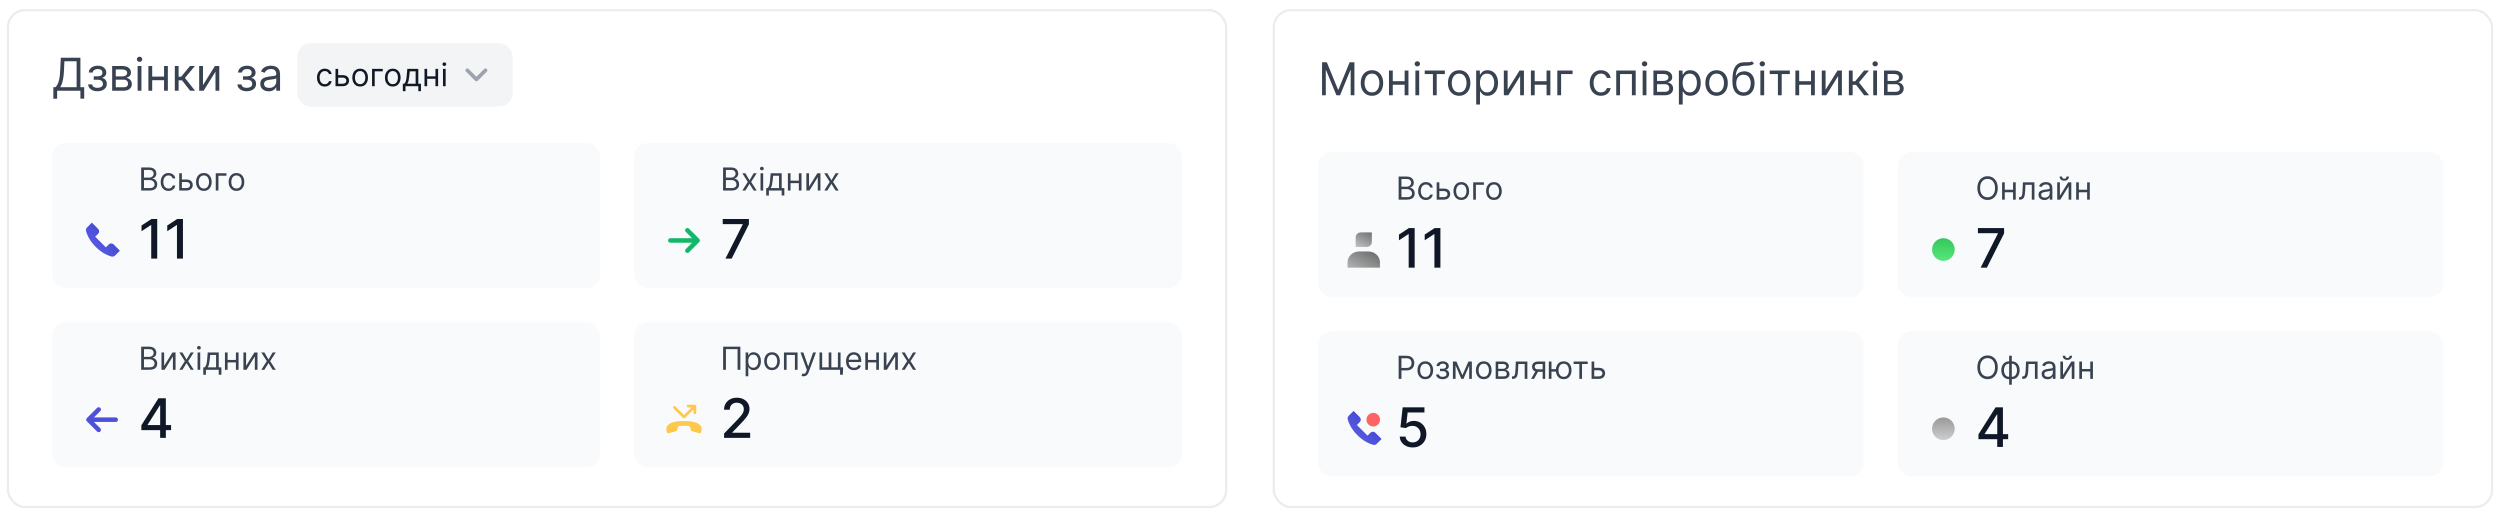 <svg width="1102" height="226" viewBox="0 0 1102 226" fill="none" xmlns="http://www.w3.org/2000/svg">
<g filter="url(#filter0_dd_48_5271)">
<rect x="3" y="2" width="538" height="220" rx="8" fill="white"/>
<rect x="3.5" y="2.5" width="537" height="219" rx="7.5" stroke="#EAECF0"/>
<path d="M23.511 41.523V36.438H24.449C24.771 36.144 25.074 35.73 25.358 35.195C25.647 34.655 25.891 33.935 26.09 33.035C26.293 32.131 26.428 30.983 26.494 29.591L26.807 23.454H35.443V36.438H37.119V41.494H35.443V38H25.188V41.523H23.511ZM26.551 36.438H33.767V25.017H28.398L28.171 29.591C28.114 30.651 28.014 31.613 27.872 32.474C27.73 33.331 27.548 34.091 27.325 34.754C27.103 35.412 26.845 35.974 26.551 36.438ZM38.872 35.216H40.662C40.7 35.708 40.922 36.082 41.329 36.338C41.741 36.594 42.276 36.722 42.934 36.722C43.607 36.722 44.182 36.584 44.66 36.31C45.138 36.03 45.377 35.581 45.377 34.96C45.377 34.596 45.288 34.278 45.108 34.008C44.928 33.734 44.674 33.521 44.348 33.369C44.021 33.218 43.635 33.142 43.19 33.142H41.315V31.636H43.19C43.858 31.636 44.35 31.485 44.667 31.182C44.989 30.879 45.15 30.5 45.15 30.046C45.15 29.558 44.977 29.167 44.632 28.874C44.286 28.575 43.796 28.426 43.162 28.426C42.522 28.426 41.99 28.57 41.564 28.859C41.137 29.143 40.913 29.51 40.889 29.96H39.127C39.146 29.373 39.326 28.855 39.667 28.405C40.008 27.95 40.472 27.595 41.059 27.34C41.646 27.079 42.319 26.949 43.076 26.949C43.843 26.949 44.509 27.084 45.072 27.354C45.64 27.619 46.078 27.981 46.386 28.44C46.699 28.895 46.855 29.411 46.855 29.989C46.855 30.604 46.682 31.101 46.336 31.48C45.991 31.859 45.557 32.129 45.037 32.29V32.403C45.449 32.432 45.806 32.564 46.109 32.801C46.417 33.033 46.656 33.339 46.826 33.717C46.997 34.091 47.082 34.506 47.082 34.96C47.082 35.623 46.904 36.201 46.549 36.693C46.194 37.181 45.707 37.56 45.086 37.83C44.466 38.095 43.758 38.227 42.963 38.227C42.191 38.227 41.5 38.102 40.889 37.851C40.278 37.595 39.793 37.242 39.433 36.793C39.078 36.338 38.891 35.812 38.872 35.216ZM49.436 38V27.091H53.897C55.071 27.091 56.004 27.356 56.695 27.886C57.386 28.417 57.732 29.117 57.732 29.989C57.732 30.651 57.535 31.165 57.142 31.53C56.749 31.89 56.245 32.133 55.63 32.261C56.032 32.318 56.423 32.46 56.801 32.688C57.185 32.915 57.502 33.227 57.753 33.625C58.004 34.018 58.13 34.501 58.13 35.074C58.13 35.633 57.988 36.132 57.703 36.572C57.419 37.013 57.012 37.361 56.482 37.617C55.952 37.872 55.317 38 54.578 38H49.436ZM51.027 36.466H54.578C55.156 36.466 55.608 36.329 55.935 36.054C56.262 35.779 56.425 35.405 56.425 34.932C56.425 34.368 56.262 33.926 55.935 33.604C55.608 33.277 55.156 33.114 54.578 33.114H51.027V36.466ZM51.027 31.665H53.897C54.346 31.665 54.732 31.603 55.054 31.48C55.376 31.352 55.623 31.172 55.793 30.94C55.968 30.704 56.056 30.424 56.056 30.102C56.056 29.643 55.864 29.283 55.48 29.023C55.097 28.758 54.569 28.625 53.897 28.625H51.027V31.665ZM60.667 38V27.091H62.343V38H60.667ZM61.519 25.273C61.193 25.273 60.911 25.162 60.674 24.939C60.442 24.716 60.326 24.449 60.326 24.136C60.326 23.824 60.442 23.556 60.674 23.334C60.911 23.111 61.193 23 61.519 23C61.846 23 62.125 23.111 62.357 23.334C62.594 23.556 62.712 23.824 62.712 24.136C62.712 24.449 62.594 24.716 62.357 24.939C62.125 25.162 61.846 25.273 61.519 25.273ZM72.714 31.778V33.341H66.691V31.778H72.714ZM67.089 27.091V38H65.413V27.091H67.089ZM73.993 27.091V38H72.316V27.091H73.993ZM77.054 38V27.091H78.73V31.835H79.838L83.758 27.091H85.917L81.514 32.347L85.974 38H83.815L80.235 33.398H78.73V38H77.054ZM89.472 35.528L94.728 27.091H96.659V38H94.983V29.562L89.756 38H87.796V27.091H89.472V35.528ZM104.673 35.216H106.462C106.5 35.708 106.723 36.082 107.13 36.338C107.542 36.594 108.077 36.722 108.735 36.722C109.407 36.722 109.983 36.584 110.461 36.31C110.939 36.03 111.178 35.581 111.178 34.96C111.178 34.596 111.088 34.278 110.908 34.008C110.728 33.734 110.475 33.521 110.148 33.369C109.822 33.218 109.436 33.142 108.991 33.142H107.116V31.636H108.991C109.658 31.636 110.151 31.485 110.468 31.182C110.79 30.879 110.951 30.5 110.951 30.046C110.951 29.558 110.778 29.167 110.433 28.874C110.087 28.575 109.597 28.426 108.962 28.426C108.323 28.426 107.79 28.57 107.364 28.859C106.938 29.143 106.713 29.51 106.69 29.96H104.928C104.947 29.373 105.127 28.855 105.468 28.405C105.809 27.95 106.273 27.595 106.86 27.34C107.447 27.079 108.12 26.949 108.877 26.949C109.644 26.949 110.309 27.084 110.873 27.354C111.441 27.619 111.879 27.981 112.187 28.44C112.499 28.895 112.656 29.411 112.656 29.989C112.656 30.604 112.483 31.101 112.137 31.48C111.791 31.859 111.358 32.129 110.837 32.29V32.403C111.249 32.432 111.607 32.564 111.91 32.801C112.218 33.033 112.457 33.339 112.627 33.717C112.798 34.091 112.883 34.506 112.883 34.96C112.883 35.623 112.705 36.201 112.35 36.693C111.995 37.181 111.507 37.56 110.887 37.83C110.267 38.095 109.559 38.227 108.763 38.227C107.992 38.227 107.3 38.102 106.69 37.851C106.079 37.595 105.594 37.242 105.234 36.793C104.879 36.338 104.692 35.812 104.673 35.216ZM118.447 38.256C117.756 38.256 117.129 38.126 116.565 37.865C116.002 37.6 115.554 37.219 115.223 36.722C114.892 36.22 114.726 35.614 114.726 34.903C114.726 34.278 114.849 33.772 115.095 33.383C115.341 32.99 115.67 32.683 116.082 32.46C116.494 32.238 116.949 32.072 117.446 31.963C117.948 31.849 118.452 31.759 118.959 31.693C119.622 31.608 120.159 31.544 120.571 31.501C120.988 31.454 121.291 31.376 121.48 31.267C121.674 31.158 121.771 30.969 121.771 30.699V30.642C121.771 29.941 121.58 29.397 121.196 29.009C120.817 28.62 120.242 28.426 119.47 28.426C118.67 28.426 118.043 28.601 117.588 28.952C117.134 29.302 116.814 29.676 116.629 30.074L115.038 29.506C115.322 28.843 115.701 28.327 116.175 27.957C116.653 27.583 117.174 27.323 117.737 27.176C118.305 27.025 118.864 26.949 119.413 26.949C119.764 26.949 120.166 26.991 120.621 27.077C121.08 27.157 121.523 27.325 121.949 27.581C122.38 27.837 122.737 28.223 123.021 28.739C123.305 29.255 123.447 29.946 123.447 30.812V38H121.771V36.523H121.686C121.572 36.76 121.383 37.013 121.118 37.283C120.853 37.553 120.5 37.782 120.06 37.972C119.619 38.161 119.082 38.256 118.447 38.256ZM118.703 36.75C119.366 36.75 119.925 36.62 120.379 36.359C120.839 36.099 121.184 35.763 121.416 35.351C121.653 34.939 121.771 34.506 121.771 34.051V32.517C121.7 32.602 121.544 32.68 121.303 32.751C121.066 32.818 120.791 32.877 120.479 32.929C120.171 32.976 119.87 33.019 119.577 33.057C119.288 33.09 119.054 33.118 118.874 33.142C118.438 33.199 118.031 33.291 117.652 33.419C117.278 33.542 116.975 33.729 116.743 33.98C116.516 34.226 116.402 34.562 116.402 34.989C116.402 35.571 116.617 36.011 117.048 36.31C117.484 36.603 118.036 36.75 118.703 36.75Z" fill="#384250"/>
<rect x="131" y="17" width="95" height="28" rx="6" fill="#F3F4F6"/>
<path d="M143.176 36.159C142.46 36.159 141.844 35.99 141.327 35.652C140.81 35.314 140.412 34.848 140.134 34.255C139.855 33.662 139.716 32.984 139.716 32.222C139.716 31.446 139.858 30.762 140.143 30.168C140.432 29.572 140.833 29.106 141.347 28.771C141.864 28.433 142.467 28.264 143.156 28.264C143.693 28.264 144.177 28.364 144.608 28.562C145.039 28.761 145.392 29.04 145.667 29.398C145.942 29.756 146.113 30.173 146.179 30.651H145.006C144.916 30.303 144.717 29.994 144.409 29.726C144.104 29.454 143.693 29.318 143.176 29.318C142.719 29.318 142.318 29.438 141.973 29.676C141.632 29.912 141.365 30.245 141.173 30.675C140.984 31.103 140.889 31.605 140.889 32.182C140.889 32.772 140.982 33.285 141.168 33.723C141.357 34.16 141.622 34.5 141.963 34.742C142.308 34.984 142.712 35.105 143.176 35.105C143.481 35.105 143.758 35.052 144.006 34.946C144.255 34.84 144.465 34.688 144.638 34.489C144.81 34.29 144.933 34.051 145.006 33.773H146.179C146.113 34.224 145.949 34.63 145.687 34.991C145.428 35.349 145.085 35.634 144.658 35.846C144.233 36.055 143.74 36.159 143.176 36.159ZM148.908 31.128H151.096C151.991 31.128 152.675 31.355 153.149 31.809C153.623 32.263 153.86 32.838 153.86 33.534C153.86 33.992 153.754 34.407 153.542 34.782C153.33 35.153 153.018 35.45 152.607 35.672C152.196 35.891 151.692 36 151.096 36H147.894V28.364H149.067V34.906H151.096C151.56 34.906 151.941 34.784 152.239 34.538C152.538 34.293 152.687 33.978 152.687 33.594C152.687 33.189 152.538 32.86 152.239 32.604C151.941 32.349 151.56 32.222 151.096 32.222H148.908V31.128ZM158.748 36.159C158.059 36.159 157.454 35.995 156.934 35.667C156.417 35.339 156.012 34.88 155.721 34.29C155.432 33.7 155.288 33.01 155.288 32.222C155.288 31.426 155.432 30.732 155.721 30.139C156.012 29.545 156.417 29.084 156.934 28.756C157.454 28.428 158.059 28.264 158.748 28.264C159.438 28.264 160.041 28.428 160.558 28.756C161.078 29.084 161.483 29.545 161.771 30.139C162.063 30.732 162.209 31.426 162.209 32.222C162.209 33.01 162.063 33.7 161.771 34.29C161.483 34.88 161.078 35.339 160.558 35.667C160.041 35.995 159.438 36.159 158.748 36.159ZM158.748 35.105C159.272 35.105 159.703 34.971 160.041 34.702C160.379 34.434 160.629 34.081 160.792 33.644C160.954 33.206 161.035 32.732 161.035 32.222C161.035 31.711 160.954 31.236 160.792 30.795C160.629 30.354 160.379 29.998 160.041 29.726C159.703 29.454 159.272 29.318 158.748 29.318C158.225 29.318 157.794 29.454 157.456 29.726C157.118 29.998 156.867 30.354 156.705 30.795C156.543 31.236 156.461 31.711 156.461 32.222C156.461 32.732 156.543 33.206 156.705 33.644C156.867 34.081 157.118 34.434 157.456 34.702C157.794 34.971 158.225 35.105 158.748 35.105ZM168.713 28.364V29.457H165.173V36H164V28.364H168.713ZM173.131 36.159C172.442 36.159 171.837 35.995 171.317 35.667C170.8 35.339 170.395 34.88 170.104 34.29C169.815 33.7 169.671 33.01 169.671 32.222C169.671 31.426 169.815 30.732 170.104 30.139C170.395 29.545 170.8 29.084 171.317 28.756C171.837 28.428 172.442 28.264 173.131 28.264C173.821 28.264 174.424 28.428 174.941 28.756C175.461 29.084 175.866 29.545 176.154 30.139C176.446 30.732 176.591 31.426 176.591 32.222C176.591 33.01 176.446 33.7 176.154 34.29C175.866 34.88 175.461 35.339 174.941 35.667C174.424 35.995 173.821 36.159 173.131 36.159ZM173.131 35.105C173.655 35.105 174.086 34.971 174.424 34.702C174.762 34.434 175.012 34.081 175.175 33.644C175.337 33.206 175.418 32.732 175.418 32.222C175.418 31.711 175.337 31.236 175.175 30.795C175.012 30.354 174.762 29.998 174.424 29.726C174.086 29.454 173.655 29.318 173.131 29.318C172.608 29.318 172.177 29.454 171.839 29.726C171.501 29.998 171.25 30.354 171.088 30.795C170.925 31.236 170.844 31.711 170.844 32.222C170.844 32.732 170.925 33.206 171.088 33.644C171.25 34.081 171.501 34.434 171.839 34.702C172.177 34.971 172.608 35.105 173.131 35.105ZM177.567 38.188V34.906H178.203C178.359 34.744 178.493 34.568 178.606 34.379C178.719 34.19 178.817 33.967 178.9 33.708C178.986 33.446 179.059 33.128 179.118 32.754C179.178 32.376 179.231 31.92 179.277 31.386L179.536 28.364H184.388V34.906H185.561V38.188H184.388V36H178.74V38.188H177.567ZM179.536 34.906H183.215V29.457H180.63L180.431 31.386C180.348 32.185 180.245 32.883 180.123 33.479C180 34.076 179.804 34.552 179.536 34.906ZM192.23 31.645V32.739H188.014V31.645H192.23ZM188.292 28.364V36H187.119V28.364H188.292ZM193.124 28.364V36H191.951V28.364H193.124ZM195.267 36V28.364H196.441V36H195.267ZM195.864 27.091C195.635 27.091 195.438 27.013 195.272 26.857C195.11 26.701 195.029 26.514 195.029 26.296C195.029 26.077 195.11 25.889 195.272 25.734C195.438 25.578 195.635 25.5 195.864 25.5C196.093 25.5 196.288 25.578 196.45 25.734C196.616 25.889 196.699 26.077 196.699 26.296C196.699 26.514 196.616 26.701 196.45 26.857C196.288 27.013 196.093 27.091 195.864 27.091Z" fill="#111927"/>
<path d="M206 29L210 33L214 29" stroke="#9DA4AE" stroke-width="1.667" stroke-linecap="round" stroke-linejoin="round"/>
<rect x="23" y="61" width="241.5" height="64" rx="6" fill="#F9FAFB"/>
<path d="M50.085 105.741C49.5 105.156 48.547 105.156 47.962 105.741L46.672 107.035L41.966 102.328L43.26 101.038C43.845 100.453 43.845 99.501 43.26 98.916L40.492 96.148L38.362 98.278C37.946 98.695 37.777 99.298 37.927 99.872C38.291 101.26 39.322 103.963 42.18 106.821C45.037 109.678 47.741 110.71 49.129 111.073C49.702 111.223 50.306 111.055 50.722 110.638L52.852 108.508L50.085 105.741Z" fill="url(#paint0_linear_48_5271)"/>
<path d="M62.233 82V71.818H65.793C66.502 71.818 67.087 71.941 67.548 72.186C68.008 72.428 68.351 72.754 68.577 73.165C68.802 73.573 68.915 74.026 68.915 74.523C68.915 74.96 68.837 75.322 68.681 75.606C68.529 75.892 68.326 76.117 68.075 76.283C67.826 76.448 67.556 76.571 67.264 76.651V76.75C67.576 76.77 67.889 76.879 68.204 77.078C68.519 77.277 68.782 77.562 68.994 77.933C69.206 78.305 69.312 78.758 69.312 79.296C69.312 79.806 69.197 80.265 68.965 80.673C68.733 81.08 68.366 81.403 67.866 81.642C67.365 81.881 66.714 82 65.912 82H62.233ZM63.466 80.906H65.912C66.717 80.906 67.289 80.751 67.627 80.439C67.969 80.124 68.139 79.743 68.139 79.296C68.139 78.951 68.051 78.633 67.876 78.341C67.7 78.046 67.45 77.811 67.125 77.635C66.8 77.456 66.416 77.367 65.972 77.367H63.466V80.906ZM63.466 76.293H65.753C66.124 76.293 66.459 76.22 66.757 76.074C67.059 75.928 67.297 75.722 67.473 75.457C67.652 75.192 67.742 74.881 67.742 74.523C67.742 74.075 67.586 73.696 67.274 73.384C66.963 73.069 66.469 72.912 65.793 72.912H63.466V76.293ZM74.282 82.159C73.566 82.159 72.949 81.99 72.432 81.652C71.915 81.314 71.517 80.848 71.239 80.255C70.961 79.662 70.821 78.984 70.821 78.222C70.821 77.446 70.964 76.762 71.249 76.168C71.537 75.572 71.938 75.106 72.452 74.771C72.969 74.433 73.572 74.264 74.262 74.264C74.799 74.264 75.283 74.364 75.713 74.562C76.144 74.761 76.497 75.04 76.772 75.398C77.047 75.756 77.218 76.173 77.284 76.651H76.111C76.022 76.303 75.823 75.994 75.515 75.726C75.21 75.454 74.799 75.318 74.282 75.318C73.824 75.318 73.423 75.438 73.079 75.676C72.737 75.912 72.47 76.245 72.278 76.675C72.089 77.103 71.995 77.605 71.995 78.182C71.995 78.772 72.088 79.285 72.273 79.723C72.462 80.16 72.727 80.5 73.069 80.742C73.413 80.984 73.818 81.105 74.282 81.105C74.587 81.105 74.863 81.052 75.112 80.946C75.36 80.84 75.571 80.688 75.743 80.489C75.916 80.29 76.038 80.051 76.111 79.773H77.284C77.218 80.224 77.054 80.629 76.792 80.991C76.534 81.349 76.191 81.634 75.763 81.846C75.339 82.055 74.845 82.159 74.282 82.159ZM80.014 77.128H82.201C83.096 77.128 83.781 77.355 84.255 77.809C84.729 78.263 84.966 78.838 84.966 79.534C84.966 79.992 84.859 80.407 84.647 80.782C84.435 81.153 84.124 81.45 83.713 81.672C83.302 81.891 82.798 82 82.201 82H79V74.364H80.173V80.906H82.201C82.665 80.906 83.046 80.784 83.345 80.538C83.643 80.293 83.792 79.978 83.792 79.594C83.792 79.189 83.643 78.86 83.345 78.604C83.046 78.349 82.665 78.222 82.201 78.222H80.014V77.128ZM89.854 82.159C89.165 82.159 88.56 81.995 88.039 81.667C87.522 81.339 87.118 80.88 86.826 80.29C86.538 79.7 86.394 79.01 86.394 78.222C86.394 77.426 86.538 76.732 86.826 76.138C87.118 75.545 87.522 75.085 88.039 74.756C88.56 74.428 89.165 74.264 89.854 74.264C90.543 74.264 91.147 74.428 91.663 74.756C92.184 75.085 92.588 75.545 92.877 76.138C93.168 76.732 93.314 77.426 93.314 78.222C93.314 79.01 93.168 79.7 92.877 80.29C92.588 80.88 92.184 81.339 91.663 81.667C91.147 81.995 90.543 82.159 89.854 82.159ZM89.854 81.105C90.377 81.105 90.808 80.971 91.147 80.702C91.485 80.434 91.735 80.081 91.897 79.644C92.06 79.206 92.141 78.732 92.141 78.222C92.141 77.711 92.06 77.236 91.897 76.795C91.735 76.354 91.485 75.998 91.147 75.726C90.808 75.454 90.377 75.318 89.854 75.318C89.33 75.318 88.899 75.454 88.561 75.726C88.223 75.998 87.973 76.354 87.811 76.795C87.648 77.236 87.567 77.711 87.567 78.222C87.567 78.732 87.648 79.206 87.811 79.644C87.973 80.081 88.223 80.434 88.561 80.702C88.899 80.971 89.33 81.105 89.854 81.105ZM99.818 74.364V75.457H96.278V82H95.105V74.364H99.818ZM104.237 82.159C103.547 82.159 102.942 81.995 102.422 81.667C101.905 81.339 101.501 80.88 101.209 80.29C100.921 79.7 100.776 79.01 100.776 78.222C100.776 77.426 100.921 76.732 101.209 76.138C101.501 75.545 101.905 75.085 102.422 74.756C102.942 74.428 103.547 74.264 104.237 74.264C104.926 74.264 105.529 74.428 106.046 74.756C106.567 75.085 106.971 75.545 107.259 76.138C107.551 76.732 107.697 77.426 107.697 78.222C107.697 79.01 107.551 79.7 107.259 80.29C106.971 80.88 106.567 81.339 106.046 81.667C105.529 81.995 104.926 82.159 104.237 82.159ZM104.237 81.105C104.76 81.105 105.191 80.971 105.529 80.702C105.867 80.434 106.118 80.081 106.28 79.644C106.442 79.206 106.524 78.732 106.524 78.222C106.524 77.711 106.442 77.236 106.28 76.795C106.118 76.354 105.867 75.998 105.529 75.726C105.191 75.454 104.76 75.318 104.237 75.318C103.713 75.318 103.282 75.454 102.944 75.726C102.606 75.998 102.356 76.354 102.193 76.795C102.031 77.236 101.95 77.711 101.95 78.222C101.95 78.732 102.031 79.206 102.193 79.644C102.356 80.081 102.606 80.434 102.944 80.702C103.282 80.971 103.713 81.105 104.237 81.105Z" fill="#384250"/>
<path d="M69.301 94.546V112H66.659V97.188H66.557L62.381 99.915V97.392L66.736 94.546H69.301ZM80.645 94.546V112H78.003V97.188H77.901L73.724 99.915V97.392L78.079 94.546H80.645Z" fill="#101828"/>
<rect x="279.5" y="61" width="241.5" height="64" rx="6" fill="#F9FAFB"/>
<path d="M295.5 104H307.5M307.5 104L303 99.5M307.5 104L303 108.5" stroke="#12B76A" stroke-width="2" stroke-linecap="round" stroke-linejoin="round"/>
<path d="M318.733 82V71.818H322.293C323.002 71.818 323.587 71.941 324.048 72.186C324.508 72.428 324.851 72.754 325.077 73.165C325.302 73.573 325.415 74.026 325.415 74.523C325.415 74.96 325.337 75.322 325.181 75.606C325.029 75.892 324.826 76.117 324.575 76.283C324.326 76.448 324.056 76.571 323.764 76.651V76.75C324.076 76.77 324.389 76.879 324.704 77.078C325.019 77.277 325.282 77.562 325.494 77.933C325.706 78.305 325.812 78.758 325.812 79.296C325.812 79.806 325.696 80.265 325.464 80.673C325.232 81.08 324.866 81.403 324.366 81.642C323.865 81.881 323.214 82 322.412 82H318.733ZM319.966 80.906H322.412C323.217 80.906 323.789 80.751 324.127 80.439C324.469 80.124 324.639 79.743 324.639 79.296C324.639 78.951 324.551 78.633 324.376 78.341C324.2 78.046 323.95 77.811 323.625 77.635C323.3 77.456 322.916 77.367 322.472 77.367H319.966V80.906ZM319.966 76.293H322.253C322.624 76.293 322.959 76.22 323.257 76.074C323.559 75.928 323.797 75.722 323.973 75.457C324.152 75.192 324.241 74.881 324.241 74.523C324.241 74.075 324.086 73.696 323.774 73.384C323.463 73.069 322.969 72.912 322.293 72.912H319.966V76.293ZM328.554 74.364L330.384 77.486L332.213 74.364H333.566L331.1 78.182L333.566 82H332.213L330.384 79.037L328.554 82H327.202L329.628 78.182L327.202 74.364H328.554ZM335.24 82V74.364H336.413V82H335.24ZM335.836 73.091C335.608 73.091 335.411 73.013 335.245 72.857C335.082 72.701 335.001 72.514 335.001 72.296C335.001 72.077 335.082 71.889 335.245 71.734C335.411 71.578 335.608 71.5 335.836 71.5C336.065 71.5 336.261 71.578 336.423 71.734C336.589 71.889 336.672 72.077 336.672 72.296C336.672 72.514 336.589 72.701 336.423 72.857C336.261 73.013 336.065 73.091 335.836 73.091ZM337.747 84.188V80.906H338.383C338.539 80.744 338.673 80.568 338.786 80.379C338.899 80.19 338.996 79.967 339.079 79.708C339.165 79.446 339.238 79.128 339.298 78.754C339.358 78.376 339.411 77.92 339.457 77.386L339.716 74.364H344.568V80.906H345.741V84.188H344.568V82H338.92V84.188H337.747ZM339.716 80.906H343.395V75.457H340.809L340.61 77.386C340.528 78.185 340.425 78.883 340.302 79.479C340.18 80.076 339.984 80.552 339.716 80.906ZM352.409 77.645V78.739H348.193V77.645H352.409ZM348.472 74.364V82H347.298V74.364H348.472ZM353.304 74.364V82H352.131V74.364H353.304ZM356.62 80.27L360.299 74.364H361.651V82H360.478V76.094L356.819 82H355.447V74.364H356.62V80.27ZM364.675 74.364L366.505 77.486L368.335 74.364H369.687L367.221 78.182L369.687 82H368.335L366.505 79.037L364.675 82H363.323L365.749 78.182L363.323 74.364H364.675Z" fill="#384250"/>
<path d="M319.767 112L327.386 96.932V96.804H318.574V94.546H330.114V96.881L322.52 112H319.767Z" fill="#101828"/>
<rect x="23" y="140" width="241.5" height="64" rx="6" fill="#F9FAFB"/>
<path d="M51 183H39M39 183L43.5 178.5M39 183L43.5 187.5" stroke="#4D50D9" stroke-width="2" stroke-linecap="round" stroke-linejoin="round"/>
<path d="M62.233 161V150.818H65.793C66.502 150.818 67.087 150.941 67.548 151.186C68.008 151.428 68.351 151.754 68.577 152.165C68.802 152.573 68.915 153.026 68.915 153.523C68.915 153.96 68.837 154.321 68.681 154.607C68.529 154.892 68.326 155.117 68.075 155.283C67.826 155.448 67.556 155.571 67.264 155.651V155.75C67.576 155.77 67.889 155.879 68.204 156.078C68.519 156.277 68.782 156.562 68.994 156.933C69.206 157.304 69.312 157.759 69.312 158.295C69.312 158.806 69.197 159.265 68.965 159.673C68.733 160.08 68.366 160.403 67.866 160.642C67.365 160.881 66.714 161 65.912 161H62.233ZM63.466 159.906H65.912C66.717 159.906 67.289 159.75 67.627 159.439C67.969 159.124 68.139 158.743 68.139 158.295C68.139 157.951 68.051 157.633 67.876 157.341C67.7 157.046 67.45 156.811 67.125 156.635C66.8 156.456 66.416 156.366 65.972 156.366H63.466V159.906ZM63.466 155.293H65.753C66.124 155.293 66.459 155.22 66.757 155.074C67.059 154.928 67.297 154.723 67.473 154.457C67.652 154.192 67.742 153.881 67.742 153.523C67.742 153.075 67.586 152.696 67.274 152.384C66.963 152.069 66.469 151.912 65.793 151.912H63.466V155.293ZM72.353 159.27L76.032 153.364H77.384V161H76.211V155.094L72.552 161H71.179V153.364H72.353V159.27ZM80.408 153.364L82.237 156.486L84.067 153.364H85.419L82.953 157.182L85.419 161H84.067L82.237 158.037L80.408 161H79.056L81.482 157.182L79.056 153.364H80.408ZM87.093 161V153.364H88.267V161H87.093ZM87.69 152.091C87.461 152.091 87.264 152.013 87.098 151.857C86.936 151.701 86.855 151.514 86.855 151.295C86.855 151.077 86.936 150.889 87.098 150.734C87.264 150.578 87.461 150.5 87.69 150.5C87.919 150.5 88.114 150.578 88.277 150.734C88.442 150.889 88.525 151.077 88.525 151.295C88.525 151.514 88.442 151.701 88.277 151.857C88.114 152.013 87.919 152.091 87.69 152.091ZM89.6 163.188V159.906H90.237C90.392 159.744 90.527 159.568 90.639 159.379C90.752 159.19 90.85 158.967 90.933 158.708C91.019 158.446 91.092 158.128 91.151 157.754C91.211 157.376 91.264 156.92 91.311 156.386L91.569 153.364H96.421V159.906H97.595V163.188H96.421V161H90.774V163.188H89.6ZM91.569 159.906H95.248V154.457H92.663L92.464 156.386C92.381 157.185 92.278 157.883 92.156 158.479C92.033 159.076 91.838 159.552 91.569 159.906ZM104.263 156.645V157.739H100.047V156.645H104.263ZM100.325 153.364V161H99.152V153.364H100.325ZM105.158 153.364V161H103.984V153.364H105.158ZM108.474 159.27L112.153 153.364H113.505V161H112.332V155.094L108.673 161H107.3V153.364H108.474V159.27ZM116.529 153.364L118.358 156.486L120.188 153.364H121.54L119.074 157.182L121.54 161H120.188L118.358 158.037L116.529 161H115.177L117.603 157.182L115.177 153.364H116.529Z" fill="#384250"/>
<path d="M62.312 187.591V185.46L69.855 173.545H71.534V176.682H70.469L65.074 185.222V185.358H75.412V187.591H62.312ZM70.588 191V186.943L70.605 185.972V173.545H73.102V191H70.588Z" fill="#101828"/>
<rect x="279.5" y="140" width="241.5" height="64" rx="6" fill="#F9FAFB"/>
<path d="M306.288 176.395C306.266 176.395 306.244 176.397 306.221 176.401H303.33C303.251 176.4 303.172 176.414 303.098 176.444C303.024 176.474 302.957 176.518 302.901 176.573C302.844 176.629 302.799 176.696 302.768 176.769C302.738 176.842 302.722 176.921 302.722 177.001C302.722 177.08 302.738 177.159 302.768 177.232C302.799 177.306 302.844 177.372 302.901 177.428C302.957 177.484 303.024 177.528 303.098 177.557C303.172 177.587 303.251 177.602 303.33 177.601H304.852L301.5 180.952L297.724 177.176C297.669 177.119 297.603 177.073 297.529 177.041C297.456 177.01 297.377 176.993 297.297 176.992C297.218 176.991 297.138 177.006 297.065 177.036C296.991 177.067 296.923 177.111 296.867 177.168C296.811 177.224 296.766 177.291 296.736 177.365C296.706 177.439 296.69 177.518 296.691 177.598C296.692 177.678 296.709 177.757 296.741 177.83C296.772 177.903 296.818 177.97 296.876 178.025L301.076 182.225C301.188 182.337 301.341 182.401 301.5 182.401C301.659 182.401 301.812 182.337 301.924 182.225L305.7 178.449V179.97C305.699 180.05 305.714 180.129 305.743 180.202C305.773 180.276 305.817 180.343 305.873 180.4C305.928 180.457 305.995 180.502 306.068 180.532C306.142 180.563 306.22 180.579 306.3 180.579C306.379 180.579 306.458 180.563 306.532 180.532C306.605 180.502 306.671 180.457 306.727 180.4C306.783 180.343 306.827 180.276 306.857 180.202C306.886 180.129 306.901 180.05 306.9 179.97V177.077C306.912 176.99 306.905 176.902 306.879 176.819C306.854 176.736 306.81 176.659 306.752 176.594C306.694 176.529 306.622 176.478 306.542 176.443C306.462 176.409 306.375 176.392 306.288 176.395V176.395ZM301.501 183.601C294.74 183.601 293.7 185.594 293.7 187.392C293.7 187.968 293.85 188.367 294.009 188.63C294.174 188.9 294.49 189.029 294.794 188.949C295.556 188.75 297.198 188.32 297.96 188.122C298.21 188.056 298.401 187.861 298.465 187.611L298.786 186.342C298.858 186.058 299.093 185.849 299.384 185.813C299.886 185.751 300.711 185.668 301.501 185.668C302.291 185.668 303.115 185.751 303.618 185.813C303.908 185.849 304.143 186.058 304.215 186.342L304.536 187.611C304.6 187.862 304.794 188.057 305.044 188.122L308.203 188.948C308.509 189.028 308.828 188.898 308.992 188.628C309.151 188.366 309.3 187.966 309.3 187.392C309.3 185.594 308.262 183.601 301.501 183.601Z" fill="#FEC84B"/>
<path d="M326.349 150.818V161H325.116V151.912H319.986V161H318.753V150.818H326.349ZM328.677 163.864V153.364H329.811V154.577H329.95C330.036 154.444 330.156 154.275 330.308 154.07C330.464 153.861 330.686 153.675 330.974 153.513C331.266 153.347 331.66 153.264 332.157 153.264C332.8 153.264 333.367 153.425 333.858 153.746C334.348 154.068 334.731 154.524 335.006 155.114C335.281 155.704 335.419 156.4 335.419 157.202C335.419 158.01 335.281 158.711 335.006 159.305C334.731 159.895 334.35 160.352 333.863 160.677C333.376 160.998 332.814 161.159 332.177 161.159C331.687 161.159 331.294 161.078 330.999 160.915C330.704 160.75 330.477 160.562 330.318 160.354C330.159 160.142 330.036 159.966 329.95 159.827H329.851V163.864H328.677ZM329.831 157.182C329.831 157.759 329.915 158.267 330.084 158.708C330.253 159.146 330.5 159.489 330.825 159.737C331.15 159.982 331.548 160.105 332.018 160.105C332.509 160.105 332.918 159.976 333.246 159.717C333.578 159.455 333.826 159.104 333.992 158.663C334.161 158.219 334.246 157.725 334.246 157.182C334.246 156.645 334.163 156.161 333.997 155.73C333.835 155.296 333.588 154.953 333.256 154.701C332.928 154.446 332.515 154.318 332.018 154.318C331.541 154.318 331.14 154.439 330.815 154.681C330.49 154.92 330.245 155.254 330.079 155.685C329.914 156.113 329.831 156.612 329.831 157.182ZM340.311 161.159C339.622 161.159 339.017 160.995 338.496 160.667C337.979 160.339 337.575 159.88 337.283 159.29C336.995 158.7 336.851 158.01 336.851 157.222C336.851 156.426 336.995 155.732 337.283 155.138C337.575 154.545 337.979 154.085 338.496 153.756C339.017 153.428 339.622 153.264 340.311 153.264C341 153.264 341.604 153.428 342.121 153.756C342.641 154.085 343.045 154.545 343.334 155.138C343.625 155.732 343.771 156.426 343.771 157.222C343.771 158.01 343.625 158.7 343.334 159.29C343.045 159.88 342.641 160.339 342.121 160.667C341.604 160.995 341 161.159 340.311 161.159ZM340.311 160.105C340.835 160.105 341.265 159.971 341.604 159.702C341.942 159.434 342.192 159.081 342.354 158.643C342.517 158.206 342.598 157.732 342.598 157.222C342.598 156.711 342.517 156.236 342.354 155.795C342.192 155.354 341.942 154.998 341.604 154.726C341.265 154.454 340.835 154.318 340.311 154.318C339.787 154.318 339.356 154.454 339.018 154.726C338.68 154.998 338.43 155.354 338.268 155.795C338.105 156.236 338.024 156.711 338.024 157.222C338.024 157.732 338.105 158.206 338.268 158.643C338.43 159.081 338.68 159.434 339.018 159.702C339.356 159.971 339.787 160.105 340.311 160.105ZM345.562 161V153.364H351.568V161H350.395V154.457H346.735V161H345.562ZM354.193 163.864C353.994 163.864 353.817 163.847 353.661 163.814C353.505 163.784 353.397 163.754 353.338 163.724L353.636 162.69C353.921 162.763 354.173 162.79 354.392 162.77C354.61 162.75 354.804 162.652 354.973 162.477C355.146 162.304 355.303 162.024 355.446 161.636L355.664 161.04L352.841 153.364H354.113L356.221 159.449H356.301L358.409 153.364H359.681L356.44 162.114C356.294 162.508 356.114 162.835 355.898 163.093C355.683 163.355 355.432 163.549 355.147 163.675C354.866 163.801 354.547 163.864 354.193 163.864ZM371.651 159.906L371.511 163.188H370.298V161H369.304V159.906H371.651ZM361.23 153.364H362.403V159.906H365.287V153.364H366.46V159.906H369.344V153.364H370.517V161H361.23V153.364ZM376.477 161.159C375.741 161.159 375.106 160.997 374.573 160.672C374.042 160.344 373.633 159.886 373.345 159.3C373.06 158.71 372.917 158.024 372.917 157.241C372.917 156.459 373.06 155.77 373.345 155.173C373.633 154.573 374.034 154.106 374.548 153.771C375.065 153.433 375.668 153.264 376.357 153.264C376.755 153.264 377.148 153.33 377.536 153.463C377.923 153.596 378.276 153.811 378.595 154.109C378.913 154.404 379.166 154.795 379.355 155.283C379.544 155.77 379.639 156.37 379.639 157.082V157.58H373.752V156.565H378.445C378.445 156.134 378.359 155.75 378.187 155.412C378.018 155.074 377.776 154.807 377.461 154.612C377.15 154.416 376.782 154.318 376.357 154.318C375.89 154.318 375.486 154.434 375.144 154.666C374.806 154.895 374.546 155.193 374.364 155.561C374.182 155.929 374.09 156.323 374.09 156.744V157.42C374.09 157.997 374.19 158.486 374.389 158.887C374.591 159.285 374.871 159.588 375.229 159.797C375.587 160.002 376.003 160.105 376.477 160.105C376.785 160.105 377.063 160.062 377.312 159.976C377.564 159.886 377.781 159.754 377.963 159.578C378.146 159.399 378.286 159.177 378.386 158.912L379.519 159.23C379.4 159.615 379.2 159.953 378.918 160.244C378.636 160.533 378.288 160.758 377.874 160.92C377.459 161.08 376.994 161.159 376.477 161.159ZM386.534 156.645V157.739H382.318V156.645H386.534ZM382.597 153.364V161H381.423V153.364H382.597ZM387.429 153.364V161H386.256V153.364H387.429ZM390.745 159.27L394.424 153.364H395.776V161H394.603V155.094L390.944 161H389.572V153.364H390.745V159.27ZM398.8 153.364L400.63 156.486L402.46 153.364H403.812L401.346 157.182L403.812 161H402.46L400.63 158.037L398.8 161H397.448L399.874 157.182L397.448 153.364H398.8Z" fill="#384250"/>
<path d="M319.179 191V189.091L325.085 182.972C325.716 182.307 326.236 181.724 326.645 181.224C327.06 180.719 327.369 180.239 327.574 179.784C327.778 179.33 327.881 178.847 327.881 178.335C327.881 177.756 327.744 177.256 327.472 176.835C327.199 176.409 326.827 176.082 326.355 175.855C325.884 175.622 325.352 175.506 324.761 175.506C324.136 175.506 323.591 175.634 323.125 175.889C322.659 176.145 322.301 176.506 322.051 176.972C321.801 177.437 321.676 177.983 321.676 178.608H319.162C319.162 177.545 319.406 176.616 319.895 175.821C320.384 175.026 321.054 174.409 321.906 173.972C322.759 173.528 323.727 173.307 324.812 173.307C325.909 173.307 326.875 173.526 327.71 173.963C328.551 174.395 329.207 174.986 329.679 175.736C330.151 176.48 330.386 177.321 330.386 178.259C330.386 178.906 330.264 179.54 330.02 180.159C329.781 180.778 329.364 181.469 328.767 182.23C328.17 182.986 327.341 183.903 326.278 184.983L322.81 188.614V188.741H330.668V191H319.179Z" fill="#101828"/>
</g>
<g filter="url(#filter1_dd_48_5271)">
<rect x="561" y="2" width="538" height="220" rx="8" fill="white"/>
<rect x="561.5" y="2.5" width="537" height="219" rx="7.5" stroke="#EAECF0"/>
<path d="M582.761 25.454H584.864L589.807 37.528H589.977L594.92 25.454H597.023V40H595.375V28.949H595.233L590.688 40H589.097L584.551 28.949H584.409V40H582.761V25.454ZM604.759 40.227C603.774 40.227 602.91 39.993 602.167 39.524C601.428 39.055 600.85 38.4 600.434 37.557C600.022 36.714 599.816 35.729 599.816 34.602C599.816 33.466 600.022 32.474 600.434 31.626C600.85 30.779 601.428 30.121 602.167 29.652C602.91 29.183 603.774 28.949 604.759 28.949C605.744 28.949 606.605 29.183 607.344 29.652C608.087 30.121 608.665 30.779 609.077 31.626C609.494 32.474 609.702 33.466 609.702 34.602C609.702 35.729 609.494 36.714 609.077 37.557C608.665 38.4 608.087 39.055 607.344 39.524C606.605 39.993 605.744 40.227 604.759 40.227ZM604.759 38.722C605.507 38.722 606.123 38.53 606.605 38.146C607.088 37.763 607.446 37.258 607.678 36.633C607.91 36.008 608.026 35.331 608.026 34.602C608.026 33.873 607.91 33.194 607.678 32.564C607.446 31.934 607.088 31.425 606.605 31.037C606.123 30.649 605.507 30.454 604.759 30.454C604.011 30.454 603.395 30.649 602.912 31.037C602.429 31.425 602.072 31.934 601.84 32.564C601.608 33.194 601.492 33.873 601.492 34.602C601.492 35.331 601.608 36.008 601.84 36.633C602.072 37.258 602.429 37.763 602.912 38.146C603.395 38.53 604.011 38.722 604.759 38.722ZM619.562 33.778V35.341H613.539V33.778H619.562ZM613.937 29.091V40H612.261V29.091H613.937ZM620.84 29.091V40H619.164V29.091H620.84ZM623.901 40V29.091H625.577V40H623.901ZM624.754 27.273C624.427 27.273 624.145 27.162 623.908 26.939C623.676 26.716 623.56 26.449 623.56 26.136C623.56 25.824 623.676 25.556 623.908 25.334C624.145 25.111 624.427 25 624.754 25C625.08 25 625.36 25.111 625.592 25.334C625.828 25.556 625.947 25.824 625.947 26.136C625.947 26.449 625.828 26.716 625.592 26.939C625.36 27.162 625.08 27.273 624.754 27.273ZM628.022 30.653V29.091H636.886V30.653H633.306V40H631.63V30.653H628.022ZM643.196 40.227C642.212 40.227 641.347 39.993 640.604 39.524C639.865 39.055 639.288 38.4 638.871 37.557C638.459 36.714 638.253 35.729 638.253 34.602C638.253 33.466 638.459 32.474 638.871 31.626C639.288 30.779 639.865 30.121 640.604 29.652C641.347 29.183 642.212 28.949 643.196 28.949C644.181 28.949 645.043 29.183 645.782 29.652C646.525 30.121 647.103 30.779 647.515 31.626C647.931 32.474 648.14 33.466 648.14 34.602C648.14 35.729 647.931 36.714 647.515 37.557C647.103 38.4 646.525 39.055 645.782 39.524C645.043 39.993 644.181 40.227 643.196 40.227ZM643.196 38.722C643.944 38.722 644.56 38.53 645.043 38.146C645.526 37.763 645.883 37.258 646.115 36.633C646.347 36.008 646.463 35.331 646.463 34.602C646.463 33.873 646.347 33.194 646.115 32.564C645.883 31.934 645.526 31.425 645.043 31.037C644.56 30.649 643.944 30.454 643.196 30.454C642.448 30.454 641.833 30.649 641.35 31.037C640.867 31.425 640.509 31.934 640.277 32.564C640.045 33.194 639.929 33.873 639.929 34.602C639.929 35.331 640.045 36.008 640.277 36.633C640.509 37.258 640.867 37.763 641.35 38.146C641.833 38.53 642.448 38.722 643.196 38.722ZM650.698 44.091V29.091H652.317V30.824H652.516C652.639 30.634 652.81 30.393 653.028 30.099C653.25 29.801 653.567 29.536 653.979 29.304C654.396 29.067 654.96 28.949 655.67 28.949C656.588 28.949 657.398 29.178 658.099 29.638C658.799 30.097 659.346 30.748 659.739 31.591C660.132 32.434 660.329 33.428 660.329 34.574C660.329 35.729 660.132 36.731 659.739 37.578C659.346 38.421 658.802 39.074 658.106 39.538C657.41 39.998 656.607 40.227 655.698 40.227C654.997 40.227 654.436 40.111 654.015 39.879C653.594 39.642 653.269 39.375 653.042 39.077C652.815 38.774 652.639 38.523 652.516 38.324H652.374V44.091H650.698ZM652.346 34.545C652.346 35.369 652.467 36.096 652.708 36.726C652.95 37.351 653.302 37.841 653.766 38.196C654.23 38.546 654.799 38.722 655.471 38.722C656.172 38.722 656.756 38.537 657.225 38.168C657.699 37.794 658.054 37.292 658.29 36.662C658.532 36.028 658.653 35.322 658.653 34.545C658.653 33.778 658.534 33.087 658.298 32.472C658.066 31.851 657.713 31.361 657.239 31.001C656.771 30.637 656.181 30.454 655.471 30.454C654.789 30.454 654.216 30.627 653.752 30.973C653.288 31.314 652.938 31.792 652.701 32.408C652.464 33.019 652.346 33.731 652.346 34.545ZM664.562 37.528L669.817 29.091H671.749V40H670.073V31.562L664.846 40H662.886V29.091H664.562V37.528ZM682.12 33.778V35.341H676.098V33.778H682.12ZM676.495 29.091V40H674.819V29.091H676.495ZM683.399 29.091V40H681.723V29.091H683.399ZM693.193 29.091V30.653H688.136V40H686.46V29.091H693.193ZM705.696 40.227C704.674 40.227 703.793 39.986 703.054 39.503C702.316 39.02 701.748 38.355 701.35 37.507C700.952 36.66 700.753 35.691 700.753 34.602C700.753 33.494 700.957 32.517 701.364 31.669C701.776 30.817 702.349 30.151 703.083 29.673C703.821 29.19 704.683 28.949 705.668 28.949C706.435 28.949 707.126 29.091 707.742 29.375C708.357 29.659 708.862 30.057 709.255 30.568C709.648 31.079 709.891 31.676 709.986 32.358H708.31C708.182 31.861 707.898 31.421 707.458 31.037C707.022 30.649 706.435 30.454 705.696 30.454C705.043 30.454 704.47 30.625 703.978 30.966C703.49 31.302 703.109 31.778 702.834 32.394C702.564 33.004 702.429 33.722 702.429 34.545C702.429 35.388 702.562 36.122 702.827 36.747C703.097 37.372 703.476 37.858 703.963 38.203C704.456 38.549 705.033 38.722 705.696 38.722C706.132 38.722 706.527 38.646 706.882 38.494C707.238 38.343 707.538 38.125 707.784 37.841C708.031 37.557 708.206 37.216 708.31 36.818H709.986C709.891 37.462 709.657 38.042 709.283 38.558C708.914 39.07 708.424 39.477 707.813 39.78C707.207 40.078 706.501 40.227 705.696 40.227ZM712.436 40V29.091H721.016V40H719.34V30.653H714.113V40H712.436ZM724.077 40V29.091H725.753V40H724.077ZM724.929 27.273C724.603 27.273 724.321 27.162 724.084 26.939C723.852 26.716 723.736 26.449 723.736 26.136C723.736 25.824 723.852 25.556 724.084 25.334C724.321 25.111 724.603 25 724.929 25C725.256 25 725.535 25.111 725.767 25.334C726.004 25.556 726.123 25.824 726.123 26.136C726.123 26.449 726.004 26.716 725.767 26.939C725.535 27.162 725.256 27.273 724.929 27.273ZM728.823 40V29.091H733.283C734.458 29.091 735.39 29.356 736.082 29.886C736.773 30.417 737.119 31.117 737.119 31.989C737.119 32.651 736.922 33.165 736.529 33.53C736.136 33.89 735.632 34.133 735.016 34.261C735.419 34.318 735.809 34.46 736.188 34.688C736.572 34.915 736.889 35.227 737.14 35.625C737.391 36.018 737.516 36.501 737.516 37.074C737.516 37.633 737.374 38.132 737.09 38.572C736.806 39.013 736.399 39.361 735.869 39.617C735.338 39.872 734.704 40 733.965 40H728.823ZM730.414 38.466H733.965C734.543 38.466 734.995 38.329 735.322 38.054C735.648 37.779 735.812 37.405 735.812 36.932C735.812 36.368 735.648 35.926 735.322 35.604C734.995 35.277 734.543 35.114 733.965 35.114H730.414V38.466ZM730.414 33.665H733.283C733.733 33.665 734.119 33.603 734.441 33.48C734.763 33.352 735.009 33.172 735.18 32.94C735.355 32.704 735.442 32.424 735.442 32.102C735.442 31.643 735.251 31.283 734.867 31.023C734.484 30.758 733.956 30.625 733.283 30.625H730.414V33.665ZM740.054 44.091V29.091H741.673V30.824H741.872C741.995 30.634 742.165 30.393 742.383 30.099C742.606 29.801 742.923 29.536 743.335 29.304C743.752 29.067 744.315 28.949 745.025 28.949C745.944 28.949 746.753 29.178 747.454 29.638C748.155 30.097 748.702 30.748 749.095 31.591C749.488 32.434 749.684 33.428 749.684 34.574C749.684 35.729 749.488 36.731 749.095 37.578C748.702 38.421 748.157 39.074 747.461 39.538C746.765 39.998 745.963 40.227 745.054 40.227C744.353 40.227 743.792 40.111 743.37 39.879C742.949 39.642 742.625 39.375 742.397 39.077C742.17 38.774 741.995 38.523 741.872 38.324H741.73V44.091H740.054ZM741.701 34.545C741.701 35.369 741.822 36.096 742.064 36.726C742.305 37.351 742.658 37.841 743.122 38.196C743.586 38.546 744.154 38.722 744.826 38.722C745.527 38.722 746.112 38.537 746.581 38.168C747.054 37.794 747.409 37.292 747.646 36.662C747.887 36.028 748.008 35.322 748.008 34.545C748.008 33.778 747.89 33.087 747.653 32.472C747.421 31.851 747.068 31.361 746.595 31.001C746.126 30.637 745.537 30.454 744.826 30.454C744.145 30.454 743.572 30.627 743.108 30.973C742.644 31.314 742.293 31.792 742.056 32.408C741.82 33.019 741.701 33.731 741.701 34.545ZM756.673 40.227C755.688 40.227 754.824 39.993 754.081 39.524C753.342 39.055 752.764 38.4 752.348 37.557C751.936 36.714 751.73 35.729 751.73 34.602C751.73 33.466 751.936 32.474 752.348 31.626C752.764 30.779 753.342 30.121 754.081 29.652C754.824 29.183 755.688 28.949 756.673 28.949C757.658 28.949 758.52 29.183 759.258 29.652C760.002 30.121 760.579 30.779 760.991 31.626C761.408 32.474 761.616 33.466 761.616 34.602C761.616 35.729 761.408 36.714 760.991 37.557C760.579 38.4 760.002 39.055 759.258 39.524C758.52 39.993 757.658 40.227 756.673 40.227ZM756.673 38.722C757.421 38.722 758.037 38.53 758.52 38.146C759.002 37.763 759.36 37.258 759.592 36.633C759.824 36.008 759.94 35.331 759.94 34.602C759.94 33.873 759.824 33.194 759.592 32.564C759.36 31.934 759.002 31.425 758.52 31.037C758.037 30.649 757.421 30.454 756.673 30.454C755.925 30.454 755.309 30.649 754.826 31.037C754.343 31.425 753.986 31.934 753.754 32.564C753.522 33.194 753.406 33.873 753.406 34.602C753.406 35.331 753.522 36.008 753.754 36.633C753.986 37.258 754.343 37.763 754.826 38.146C755.309 38.53 755.925 38.722 756.673 38.722ZM772.271 25L773.124 26.023C772.792 26.345 772.409 26.57 771.973 26.697C771.537 26.825 771.045 26.903 770.496 26.932C769.946 26.96 769.336 26.989 768.663 27.017C767.906 27.046 767.278 27.23 766.781 27.571C766.284 27.912 765.901 28.404 765.631 29.048C765.361 29.692 765.188 30.483 765.112 31.421H765.254C765.624 30.739 766.135 30.237 766.788 29.915C767.442 29.593 768.143 29.432 768.891 29.432C769.743 29.432 770.51 29.631 771.192 30.028C771.874 30.426 772.413 31.016 772.811 31.797C773.209 32.578 773.408 33.542 773.408 34.688C773.408 35.829 773.204 36.813 772.797 37.642C772.394 38.471 771.829 39.11 771.099 39.56C770.375 40.005 769.525 40.227 768.55 40.227C767.574 40.227 766.72 39.998 765.986 39.538C765.252 39.074 764.681 38.388 764.274 37.479C763.867 36.565 763.663 35.436 763.663 34.091V32.926C763.663 30.497 764.075 28.655 764.899 27.401C765.728 26.146 766.973 25.497 768.635 25.454C769.222 25.436 769.745 25.431 770.205 25.44C770.664 25.45 771.064 25.428 771.405 25.376C771.746 25.324 772.035 25.199 772.271 25ZM768.55 38.722C769.208 38.722 769.774 38.556 770.247 38.224C770.725 37.893 771.092 37.427 771.348 36.825C771.604 36.219 771.732 35.507 771.732 34.688C771.732 33.892 771.601 33.215 771.341 32.656C771.085 32.097 770.718 31.671 770.24 31.378C769.762 31.084 769.189 30.938 768.521 30.938C768.034 30.938 767.596 31.02 767.207 31.186C766.819 31.352 766.488 31.596 766.213 31.918C765.938 32.24 765.725 32.633 765.574 33.097C765.427 33.561 765.349 34.091 765.339 34.688C765.339 35.909 765.626 36.887 766.199 37.621C766.772 38.355 767.555 38.722 768.55 38.722ZM775.972 40V29.091H777.648V40H775.972ZM776.824 27.273C776.497 27.273 776.215 27.162 775.979 26.939C775.747 26.716 775.631 26.449 775.631 26.136C775.631 25.824 775.747 25.556 775.979 25.334C776.215 25.111 776.497 25 776.824 25C777.151 25 777.43 25.111 777.662 25.334C777.899 25.556 778.017 25.824 778.017 26.136C778.017 26.449 777.899 26.716 777.662 26.939C777.43 27.162 777.151 27.273 776.824 27.273ZM780.093 30.653V29.091H788.956V30.653H785.377V40H783.701V30.653H780.093ZM798.702 33.778V35.341H792.68V33.778H798.702ZM793.077 29.091V40H791.401V29.091H793.077ZM799.981 29.091V40H798.305V29.091H799.981ZM804.718 37.528L809.974 29.091H811.906V40H810.229V31.562L805.002 40H803.042V29.091H804.718V37.528ZM814.975 40V29.091H816.652V33.835H817.76L821.68 29.091H823.839L819.436 34.347L823.896 40H821.737L818.157 35.398H816.652V40H814.975ZM825.718 40V29.091H827.394V40H825.718ZM826.57 27.273C826.243 27.273 825.962 27.162 825.725 26.939C825.493 26.716 825.377 26.449 825.377 26.136C825.377 25.824 825.493 25.556 825.725 25.334C825.962 25.111 826.243 25 826.57 25C826.897 25 827.176 25.111 827.408 25.334C827.645 25.556 827.763 25.824 827.763 26.136C827.763 26.449 827.645 26.716 827.408 26.939C827.176 27.162 826.897 27.273 826.57 27.273ZM830.464 40V29.091H834.924C836.098 29.091 837.031 29.356 837.722 29.886C838.414 30.417 838.759 31.117 838.759 31.989C838.759 32.651 838.563 33.165 838.17 33.53C837.777 33.89 837.272 34.133 836.657 34.261C837.059 34.318 837.45 34.46 837.829 34.688C838.212 34.915 838.53 35.227 838.781 35.625C839.031 36.018 839.157 36.501 839.157 37.074C839.157 37.633 839.015 38.132 838.731 38.572C838.447 39.013 838.04 39.361 837.509 39.617C836.979 39.872 836.344 40 835.606 40H830.464ZM832.055 38.466H835.606C836.183 38.466 836.636 38.329 836.962 38.054C837.289 37.779 837.452 37.405 837.452 36.932C837.452 36.368 837.289 35.926 836.962 35.604C836.636 35.277 836.183 35.114 835.606 35.114H832.055V38.466ZM832.055 33.665H834.924C835.374 33.665 835.76 33.603 836.082 33.48C836.404 33.352 836.65 33.172 836.82 32.94C836.996 32.704 837.083 32.424 837.083 32.102C837.083 31.643 836.891 31.283 836.508 31.023C836.124 30.758 835.596 30.625 834.924 30.625H832.055V33.665Z" fill="#384250"/>
<rect x="581" y="65" width="240.5" height="64" rx="6" fill="#F9FAFB"/>
<path d="M597.572 102.571V106.856H602.333C603.648 106.856 604.714 105.897 604.714 104.713V100.428H599.952C598.638 100.428 597.572 101.387 597.572 102.571Z" fill="url(#paint1_linear_48_5271)"/>
<path d="M608.286 116V113.619C608.286 110.989 606.002 108.857 603.184 108.857H599.102C596.284 108.857 594 110.989 594 113.619V116H608.286Z" fill="url(#paint2_linear_48_5271)"/>
<path d="M616.519 86V75.818H620.078C620.788 75.818 621.373 75.941 621.833 76.186C622.294 76.428 622.637 76.754 622.862 77.165C623.088 77.573 623.2 78.026 623.2 78.523C623.2 78.96 623.123 79.322 622.967 79.606C622.814 79.892 622.612 80.117 622.36 80.283C622.112 80.448 621.842 80.571 621.55 80.651V80.75C621.861 80.77 622.175 80.879 622.489 81.078C622.804 81.277 623.068 81.562 623.28 81.933C623.492 82.305 623.598 82.758 623.598 83.296C623.598 83.806 623.482 84.265 623.25 84.673C623.018 85.08 622.652 85.403 622.151 85.642C621.651 85.881 621 86 620.198 86H616.519ZM617.752 84.906H620.198C621.003 84.906 621.575 84.751 621.913 84.439C622.254 84.124 622.425 83.743 622.425 83.296C622.425 82.951 622.337 82.633 622.161 82.341C621.986 82.046 621.735 81.811 621.411 81.635C621.086 81.456 620.701 81.367 620.257 81.367H617.752V84.906ZM617.752 80.293H620.038C620.41 80.293 620.744 80.22 621.043 80.074C621.344 79.928 621.583 79.722 621.759 79.457C621.938 79.192 622.027 78.881 622.027 78.523C622.027 78.075 621.871 77.696 621.56 77.384C621.248 77.069 620.754 76.912 620.078 76.912H617.752V80.293ZM628.567 86.159C627.851 86.159 627.235 85.99 626.718 85.652C626.201 85.314 625.803 84.848 625.525 84.255C625.246 83.662 625.107 82.984 625.107 82.222C625.107 81.446 625.25 80.762 625.535 80.168C625.823 79.572 626.224 79.106 626.738 78.771C627.255 78.433 627.858 78.264 628.547 78.264C629.084 78.264 629.568 78.364 629.999 78.562C630.43 78.761 630.783 79.04 631.058 79.398C631.333 79.756 631.504 80.173 631.57 80.651H630.397C630.307 80.303 630.108 79.994 629.8 79.726C629.495 79.454 629.084 79.318 628.567 79.318C628.11 79.318 627.709 79.438 627.364 79.676C627.023 79.912 626.756 80.245 626.564 80.675C626.375 81.103 626.28 81.605 626.28 82.182C626.28 82.772 626.373 83.285 626.559 83.723C626.748 84.16 627.013 84.5 627.354 84.742C627.699 84.984 628.103 85.105 628.567 85.105C628.872 85.105 629.149 85.052 629.398 84.946C629.646 84.84 629.857 84.688 630.029 84.489C630.201 84.29 630.324 84.051 630.397 83.773H631.57C631.504 84.224 631.34 84.629 631.078 84.991C630.819 85.349 630.476 85.634 630.049 85.846C629.625 86.055 629.131 86.159 628.567 86.159ZM634.299 81.128H636.487C637.382 81.128 638.066 81.355 638.54 81.809C639.014 82.263 639.251 82.838 639.251 83.534C639.251 83.992 639.145 84.407 638.933 84.782C638.721 85.153 638.409 85.45 637.998 85.672C637.587 85.891 637.084 86 636.487 86H633.285V78.364H634.459V84.906H636.487C636.951 84.906 637.332 84.784 637.63 84.538C637.929 84.293 638.078 83.978 638.078 83.594C638.078 83.189 637.929 82.86 637.63 82.604C637.332 82.349 636.951 82.222 636.487 82.222H634.299V81.128ZM644.14 86.159C643.45 86.159 642.845 85.995 642.325 85.667C641.808 85.339 641.403 84.88 641.112 84.29C640.823 83.7 640.679 83.01 640.679 82.222C640.679 81.426 640.823 80.732 641.112 80.138C641.403 79.545 641.808 79.085 642.325 78.756C642.845 78.428 643.45 78.264 644.14 78.264C644.829 78.264 645.432 78.428 645.949 78.756C646.47 79.085 646.874 79.545 647.162 80.138C647.454 80.732 647.6 81.426 647.6 82.222C647.6 83.01 647.454 83.7 647.162 84.29C646.874 84.88 646.47 85.339 645.949 85.667C645.432 85.995 644.829 86.159 644.14 86.159ZM644.14 85.105C644.663 85.105 645.094 84.971 645.432 84.702C645.77 84.434 646.02 84.081 646.183 83.644C646.345 83.206 646.426 82.732 646.426 82.222C646.426 81.711 646.345 81.236 646.183 80.795C646.02 80.354 645.77 79.998 645.432 79.726C645.094 79.454 644.663 79.318 644.14 79.318C643.616 79.318 643.185 79.454 642.847 79.726C642.509 79.998 642.259 80.354 642.096 80.795C641.934 81.236 641.853 81.711 641.853 82.222C641.853 82.732 641.934 83.206 642.096 83.644C642.259 84.081 642.509 84.434 642.847 84.702C643.185 84.971 643.616 85.105 644.14 85.105ZM654.104 78.364V79.457H650.564V86H649.391V78.364H654.104ZM658.522 86.159C657.833 86.159 657.228 85.995 656.708 85.667C656.191 85.339 655.786 84.88 655.495 84.29C655.206 83.7 655.062 83.01 655.062 82.222C655.062 81.426 655.206 80.732 655.495 80.138C655.786 79.545 656.191 79.085 656.708 78.756C657.228 78.428 657.833 78.264 658.522 78.264C659.212 78.264 659.815 78.428 660.332 78.756C660.852 79.085 661.257 79.545 661.545 80.138C661.837 80.732 661.983 81.426 661.983 82.222C661.983 83.01 661.837 83.7 661.545 84.29C661.257 84.88 660.852 85.339 660.332 85.667C659.815 85.995 659.212 86.159 658.522 86.159ZM658.522 85.105C659.046 85.105 659.477 84.971 659.815 84.702C660.153 84.434 660.403 84.081 660.566 83.644C660.728 83.206 660.809 82.732 660.809 82.222C660.809 81.711 660.728 81.236 660.566 80.795C660.403 80.354 660.153 79.998 659.815 79.726C659.477 79.454 659.046 79.318 658.522 79.318C657.999 79.318 657.568 79.454 657.23 79.726C656.892 79.998 656.641 80.354 656.479 80.795C656.317 81.236 656.235 81.711 656.235 82.222C656.235 82.732 656.317 83.206 656.479 83.644C656.641 84.081 656.892 84.434 657.23 84.702C657.568 84.971 657.999 85.105 658.522 85.105Z" fill="#384250"/>
<path d="M623.587 98.546V116H620.945V101.188H620.842L616.666 103.915V101.392L621.021 98.546H623.587ZM634.931 98.546V116H632.288V101.188H632.186L628.01 103.915V101.392L632.365 98.546H634.931Z" fill="#101828"/>
<rect x="836.5" y="65" width="240.5" height="64" rx="6" fill="#F9FAFB"/>
<circle cx="856.645" cy="108" r="5" fill="url(#paint3_linear_48_5271)"/>
<path d="M880.614 80.909C880.614 81.983 880.42 82.911 880.032 83.693C879.644 84.475 879.112 85.079 878.436 85.503C877.76 85.927 876.988 86.139 876.12 86.139C875.251 86.139 874.479 85.927 873.803 85.503C873.127 85.079 872.595 84.475 872.207 83.693C871.819 82.911 871.625 81.983 871.625 80.909C871.625 79.835 871.819 78.907 872.207 78.125C872.595 77.343 873.127 76.74 873.803 76.315C874.479 75.891 875.251 75.679 876.12 75.679C876.988 75.679 877.76 75.891 878.436 76.315C879.112 76.74 879.644 77.343 880.032 78.125C880.42 78.907 880.614 79.835 880.614 80.909ZM879.421 80.909C879.421 80.028 879.273 79.283 878.978 78.677C878.687 78.07 878.291 77.611 877.79 77.3C877.293 76.988 876.736 76.832 876.12 76.832C875.503 76.832 874.945 76.988 874.444 77.3C873.947 77.611 873.551 78.07 873.256 78.677C872.964 79.283 872.818 80.028 872.818 80.909C872.818 81.791 872.964 82.535 873.256 83.141C873.551 83.748 873.947 84.207 874.444 84.519C874.945 84.83 875.503 84.986 876.12 84.986C876.736 84.986 877.293 84.83 877.79 84.519C878.291 84.207 878.687 83.748 878.978 83.141C879.273 82.535 879.421 81.791 879.421 80.909ZM887.639 81.645V82.739H883.423V81.645H887.639ZM883.701 78.364V86H882.528V78.364H883.701ZM888.534 78.364V86H887.36V78.364H888.534ZM890 86V84.906H890.279C890.507 84.906 890.698 84.862 890.85 84.772C891.003 84.679 891.126 84.519 891.218 84.29C891.314 84.058 891.387 83.736 891.437 83.325C891.49 82.911 891.528 82.384 891.551 81.744L891.691 78.364H896.782V86H895.608V79.457H892.804L892.685 82.182C892.658 82.808 892.602 83.36 892.516 83.837C892.433 84.311 892.305 84.709 892.133 85.031C891.964 85.352 891.739 85.594 891.457 85.756C891.175 85.919 890.822 86 890.398 86H890ZM901.181 86.179C900.697 86.179 900.258 86.088 899.864 85.906C899.469 85.72 899.156 85.453 898.924 85.105C898.692 84.754 898.576 84.329 898.576 83.832C898.576 83.395 898.662 83.04 898.835 82.769C899.007 82.493 899.237 82.278 899.526 82.122C899.814 81.966 900.132 81.85 900.48 81.774C900.832 81.695 901.185 81.632 901.539 81.585C902.003 81.526 902.38 81.481 902.668 81.451C902.96 81.418 903.172 81.363 903.304 81.287C903.44 81.211 903.508 81.078 903.508 80.889V80.849C903.508 80.359 903.374 79.978 903.105 79.706C902.84 79.434 902.438 79.298 901.897 79.298C901.337 79.298 900.898 79.421 900.58 79.666C900.262 79.912 900.038 80.173 899.909 80.452L898.795 80.054C898.994 79.59 899.259 79.229 899.59 78.97C899.925 78.708 900.29 78.526 900.684 78.423C901.082 78.317 901.473 78.264 901.858 78.264C902.103 78.264 902.384 78.294 902.703 78.354C903.024 78.41 903.334 78.528 903.632 78.707C903.934 78.886 904.184 79.156 904.383 79.517C904.582 79.878 904.681 80.362 904.681 80.969V86H903.508V84.966H903.448C903.369 85.132 903.236 85.309 903.051 85.498C902.865 85.687 902.618 85.847 902.31 85.98C902.002 86.113 901.626 86.179 901.181 86.179ZM901.36 85.125C901.824 85.125 902.215 85.034 902.534 84.852C902.855 84.669 903.097 84.434 903.259 84.146C903.425 83.857 903.508 83.554 903.508 83.236V82.162C903.458 82.222 903.349 82.276 903.18 82.326C903.014 82.372 902.822 82.414 902.603 82.45C902.388 82.483 902.177 82.513 901.972 82.54C901.77 82.563 901.606 82.583 901.48 82.599C901.175 82.639 900.89 82.704 900.625 82.793C900.363 82.879 900.151 83.01 899.988 83.186C899.829 83.358 899.75 83.594 899.75 83.892C899.75 84.3 899.9 84.608 900.202 84.817C900.507 85.022 900.893 85.125 901.36 85.125ZM907.996 84.27L911.675 78.364H913.027V86H911.854V80.094L908.195 86H906.823V78.364H907.996V84.27ZM910.9 75.818H911.993C911.993 76.355 911.808 76.794 911.437 77.136C911.065 77.477 910.562 77.648 909.925 77.648C909.299 77.648 908.8 77.477 908.429 77.136C908.061 76.794 907.877 76.355 907.877 75.818H908.971C908.971 76.077 909.042 76.304 909.184 76.499C909.33 76.695 909.577 76.793 909.925 76.793C910.273 76.793 910.522 76.695 910.671 76.499C910.823 76.304 910.9 76.077 910.9 75.818ZM920.287 81.645V82.739H916.071V81.645H920.287ZM916.35 78.364V86H915.176V78.364H916.35ZM921.182 78.364V86H920.009V78.364H921.182Z" fill="#384250"/>
<path d="M873.057 116L880.676 100.932V100.804H871.864V98.546H883.404V100.881L875.81 116H873.057Z" fill="#101828"/>
<rect x="581" y="144" width="240.5" height="64" rx="6" fill="#F9FAFB"/>
<path d="M606.23 188.741C605.645 188.156 604.692 188.156 604.107 188.741L602.817 190.035L598.111 185.328L599.405 184.038C599.99 183.453 599.99 182.501 599.405 181.916L596.637 179.148L594.507 181.278C594.091 181.695 593.922 182.298 594.072 182.872C594.436 184.26 595.467 186.963 598.325 189.821C601.182 192.678 603.886 193.71 605.274 194.073C605.847 194.223 606.451 194.055 606.867 193.638L608.997 191.508L606.23 188.741Z" fill="url(#paint4_linear_48_5271)"/>
<circle cx="605.333" cy="183" r="3" fill="#FF6464"/>
<path d="M616.523 165V154.818H619.963C620.762 154.818 621.415 154.962 621.922 155.251C622.433 155.536 622.81 155.922 623.056 156.409C623.301 156.896 623.424 157.44 623.424 158.04C623.424 158.64 623.301 159.185 623.056 159.675C622.814 160.166 622.439 160.557 621.932 160.849C621.425 161.137 620.775 161.281 619.983 161.281H617.517V160.188H619.943C620.49 160.188 620.929 160.093 621.261 159.904C621.592 159.715 621.833 159.46 621.982 159.138C622.134 158.814 622.21 158.447 622.21 158.04C622.21 157.632 622.134 157.268 621.982 156.946C621.833 156.625 621.591 156.373 621.256 156.19C620.921 156.005 620.477 155.912 619.924 155.912H617.756V165H616.523ZM628.271 165.159C627.581 165.159 626.977 164.995 626.456 164.667C625.939 164.339 625.535 163.88 625.243 163.29C624.955 162.7 624.811 162.01 624.811 161.222C624.811 160.426 624.955 159.732 625.243 159.138C625.535 158.545 625.939 158.085 626.456 157.756C626.977 157.428 627.581 157.264 628.271 157.264C628.96 157.264 629.563 157.428 630.081 157.756C630.601 158.085 631.005 158.545 631.294 159.138C631.585 159.732 631.731 160.426 631.731 161.222C631.731 162.01 631.585 162.7 631.294 163.29C631.005 163.88 630.601 164.339 630.081 164.667C629.563 164.995 628.96 165.159 628.271 165.159ZM628.271 164.105C628.795 164.105 629.225 163.971 629.563 163.702C629.902 163.434 630.152 163.081 630.314 162.643C630.477 162.206 630.558 161.732 630.558 161.222C630.558 160.711 630.477 160.236 630.314 159.795C630.152 159.354 629.902 158.998 629.563 158.726C629.225 158.454 628.795 158.318 628.271 158.318C627.747 158.318 627.316 158.454 626.978 158.726C626.64 158.998 626.39 159.354 626.228 159.795C626.065 160.236 625.984 160.711 625.984 161.222C625.984 161.732 626.065 162.206 626.228 162.643C626.39 163.081 626.64 163.434 626.978 163.702C627.316 163.971 627.747 164.105 628.271 164.105ZM633.045 163.051H634.298C634.324 163.396 634.48 163.658 634.765 163.837C635.053 164.016 635.428 164.105 635.889 164.105C636.359 164.105 636.762 164.009 637.097 163.817C637.431 163.621 637.599 163.306 637.599 162.872C637.599 162.617 637.536 162.395 637.41 162.206C637.284 162.014 637.107 161.865 636.878 161.759C636.649 161.652 636.379 161.599 636.068 161.599H634.755V160.545H636.068C636.535 160.545 636.88 160.439 637.102 160.227C637.327 160.015 637.44 159.75 637.44 159.432C637.44 159.09 637.319 158.817 637.077 158.612C636.835 158.403 636.492 158.298 636.048 158.298C635.6 158.298 635.227 158.399 634.929 158.602C634.631 158.8 634.473 159.057 634.457 159.372H633.224C633.237 158.961 633.363 158.598 633.602 158.283C633.84 157.965 634.165 157.717 634.576 157.538C634.987 157.355 635.458 157.264 635.988 157.264C636.525 157.264 636.991 157.359 637.385 157.548C637.783 157.733 638.089 157.987 638.305 158.308C638.524 158.626 638.633 158.988 638.633 159.392C638.633 159.823 638.512 160.171 638.27 160.436C638.028 160.701 637.725 160.89 637.36 161.003V161.082C637.649 161.102 637.899 161.195 638.111 161.361C638.326 161.523 638.494 161.737 638.613 162.002C638.732 162.264 638.792 162.554 638.792 162.872C638.792 163.336 638.668 163.741 638.419 164.085C638.171 164.427 637.829 164.692 637.395 164.881C636.961 165.066 636.465 165.159 635.908 165.159C635.368 165.159 634.884 165.071 634.457 164.896C634.029 164.717 633.689 164.47 633.438 164.155C633.189 163.837 633.058 163.469 633.045 163.051ZM644.616 163.409L647.281 157.364H648.395L645.093 165H644.139L640.897 157.364H641.991L644.616 163.409ZM641.613 157.364V165H640.44V157.364H641.613ZM647.619 165V157.364H648.792V165H647.619ZM654.042 165.159C653.353 165.159 652.748 164.995 652.228 164.667C651.711 164.339 651.306 163.88 651.015 163.29C650.726 162.7 650.582 162.01 650.582 161.222C650.582 160.426 650.726 159.732 651.015 159.138C651.306 158.545 651.711 158.085 652.228 157.756C652.748 157.428 653.353 157.264 654.042 157.264C654.732 157.264 655.335 157.428 655.852 157.756C656.372 158.085 656.777 158.545 657.065 159.138C657.357 159.732 657.503 160.426 657.503 161.222C657.503 162.01 657.357 162.7 657.065 163.29C656.777 163.88 656.372 164.339 655.852 164.667C655.335 164.995 654.732 165.159 654.042 165.159ZM654.042 164.105C654.566 164.105 654.997 163.971 655.335 163.702C655.673 163.434 655.923 163.081 656.086 162.643C656.248 162.206 656.329 161.732 656.329 161.222C656.329 160.711 656.248 160.236 656.086 159.795C655.923 159.354 655.673 158.998 655.335 158.726C654.997 158.454 654.566 158.318 654.042 158.318C653.519 158.318 653.088 158.454 652.75 158.726C652.412 158.998 652.161 159.354 651.999 159.795C651.837 160.236 651.755 160.711 651.755 161.222C651.755 161.732 651.837 162.206 651.999 162.643C652.161 163.081 652.412 163.434 652.75 163.702C653.088 163.971 653.519 164.105 654.042 164.105ZM659.294 165V157.364H662.416C663.238 157.364 663.891 157.549 664.375 157.92C664.858 158.292 665.1 158.782 665.1 159.392C665.1 159.856 664.963 160.216 664.688 160.471C664.413 160.723 664.06 160.893 663.629 160.983C663.911 161.023 664.184 161.122 664.449 161.281C664.718 161.44 664.94 161.659 665.115 161.938C665.291 162.213 665.379 162.551 665.379 162.952C665.379 163.343 665.279 163.692 665.081 164.001C664.882 164.309 664.597 164.553 664.225 164.732C663.854 164.911 663.41 165 662.893 165H659.294ZM660.407 163.926H662.893C663.297 163.926 663.614 163.83 663.843 163.638C664.071 163.446 664.186 163.184 664.186 162.852C664.186 162.458 664.071 162.148 663.843 161.923C663.614 161.694 663.297 161.58 662.893 161.58H660.407V163.926ZM660.407 160.565H662.416C662.731 160.565 663.001 160.522 663.226 160.436C663.451 160.347 663.624 160.221 663.743 160.058C663.866 159.893 663.927 159.697 663.927 159.472C663.927 159.15 663.793 158.898 663.524 158.716C663.256 158.53 662.886 158.438 662.416 158.438H660.407V160.565ZM666.479 165V163.906H666.757C666.986 163.906 667.176 163.862 667.329 163.772C667.481 163.679 667.604 163.518 667.697 163.29C667.793 163.058 667.866 162.736 667.916 162.325C667.969 161.911 668.007 161.384 668.03 160.744L668.169 157.364H673.26V165H672.087V158.457H669.283L669.163 161.182C669.137 161.808 669.081 162.36 668.994 162.837C668.912 163.311 668.784 163.709 668.612 164.031C668.443 164.352 668.217 164.594 667.935 164.756C667.654 164.919 667.301 165 666.877 165H666.479ZM680.006 165V158.438H677.978C677.521 158.438 677.161 158.544 676.899 158.756C676.637 158.968 676.506 159.259 676.506 159.631C676.506 159.995 676.624 160.282 676.859 160.491C677.098 160.7 677.425 160.804 677.839 160.804H680.305V161.898H677.839C677.322 161.898 676.876 161.807 676.502 161.624C676.127 161.442 675.839 161.182 675.636 160.844C675.434 160.502 675.333 160.098 675.333 159.631C675.333 159.16 675.439 158.756 675.651 158.418C675.863 158.08 676.167 157.819 676.561 157.637C676.959 157.455 677.431 157.364 677.978 157.364H681.12V165H680.006ZM674.916 165L677.083 161.202H678.356L676.188 165H674.916ZM686.933 160.705V161.798H682.896V160.705H686.933ZM683.891 157.364V165H682.717V157.364H683.891ZM689.28 165.159C688.59 165.159 687.985 164.995 687.465 164.667C686.948 164.339 686.544 163.88 686.252 163.29C685.964 162.7 685.82 162.01 685.82 161.222C685.82 160.426 685.964 159.732 686.252 159.138C686.544 158.545 686.948 158.085 687.465 157.756C687.985 157.428 688.59 157.264 689.28 157.264C689.969 157.264 690.572 157.428 691.089 157.756C691.61 158.085 692.014 158.545 692.302 159.138C692.594 159.732 692.74 160.426 692.74 161.222C692.74 162.01 692.594 162.7 692.302 163.29C692.014 163.88 691.61 164.339 691.089 164.667C690.572 164.995 689.969 165.159 689.28 165.159ZM689.28 164.105C689.803 164.105 690.234 163.971 690.572 163.702C690.91 163.434 691.161 163.081 691.323 162.643C691.485 162.206 691.567 161.732 691.567 161.222C691.567 160.711 691.485 160.236 691.323 159.795C691.161 159.354 690.91 158.998 690.572 158.726C690.234 158.454 689.803 158.318 689.28 158.318C688.756 158.318 688.325 158.454 687.987 158.726C687.649 158.998 687.399 159.354 687.236 159.795C687.074 160.236 686.993 160.711 686.993 161.222C686.993 161.732 687.074 162.206 687.236 162.643C687.399 163.081 687.649 163.434 687.987 163.702C688.325 163.971 688.756 164.105 689.28 164.105ZM693.651 158.457V157.364H699.856V158.457H697.35V165H696.177V158.457H693.651ZM702.581 160.128H704.769C705.664 160.128 706.348 160.355 706.822 160.809C707.296 161.263 707.533 161.838 707.533 162.534C707.533 162.991 707.427 163.407 707.215 163.782C707.003 164.153 706.691 164.45 706.28 164.672C705.869 164.891 705.365 165 704.769 165H701.567V157.364H702.74V163.906H704.769C705.233 163.906 705.614 163.784 705.912 163.538C706.21 163.293 706.36 162.978 706.36 162.594C706.36 162.189 706.21 161.86 705.912 161.604C705.614 161.349 705.233 161.222 704.769 161.222H702.581V160.128Z" fill="#384250"/>
<path d="M622.73 195.239C621.662 195.239 620.702 195.034 619.85 194.625C619.003 194.21 618.327 193.642 617.821 192.92C617.316 192.199 617.046 191.375 617.012 190.449H619.568C619.631 191.199 619.963 191.815 620.566 192.298C621.168 192.781 621.889 193.023 622.73 193.023C623.401 193.023 623.995 192.869 624.512 192.562C625.034 192.25 625.443 191.821 625.739 191.276C626.04 190.73 626.191 190.108 626.191 189.409C626.191 188.699 626.037 188.065 625.73 187.509C625.424 186.952 625 186.514 624.46 186.196C623.926 185.878 623.313 185.716 622.62 185.71C622.091 185.71 621.56 185.801 621.026 185.983C620.492 186.165 620.06 186.403 619.73 186.699L617.318 186.341L618.299 177.545H627.895V179.804H620.489L619.935 184.688H620.037C620.378 184.358 620.83 184.082 621.392 183.861C621.96 183.639 622.568 183.528 623.216 183.528C624.279 183.528 625.225 183.781 626.054 184.287C626.889 184.793 627.546 185.483 628.023 186.358C628.506 187.227 628.745 188.227 628.739 189.358C628.745 190.489 628.489 191.497 627.972 192.384C627.46 193.27 626.75 193.969 625.841 194.48C624.938 194.986 623.901 195.239 622.73 195.239Z" fill="#101828"/>
<rect x="836.5" y="144" width="240.5" height="64" rx="6" fill="#F9FAFB"/>
<circle cx="856.645" cy="187" r="5" fill="url(#paint5_linear_48_5271)"/>
<path d="M880.614 159.909C880.614 160.983 880.42 161.911 880.032 162.693C879.644 163.475 879.112 164.079 878.436 164.503C877.76 164.927 876.988 165.139 876.12 165.139C875.251 165.139 874.479 164.927 873.803 164.503C873.127 164.079 872.595 163.475 872.207 162.693C871.819 161.911 871.625 160.983 871.625 159.909C871.625 158.835 871.819 157.907 872.207 157.125C872.595 156.343 873.127 155.74 873.803 155.315C874.479 154.891 875.251 154.679 876.12 154.679C876.988 154.679 877.76 154.891 878.436 155.315C879.112 155.74 879.644 156.343 880.032 157.125C880.42 157.907 880.614 158.835 880.614 159.909ZM879.421 159.909C879.421 159.027 879.273 158.283 878.978 157.677C878.687 157.07 878.291 156.611 877.79 156.3C877.293 155.988 876.736 155.832 876.12 155.832C875.503 155.832 874.945 155.988 874.444 156.3C873.947 156.611 873.551 157.07 873.256 157.677C872.964 158.283 872.818 159.027 872.818 159.909C872.818 160.791 872.964 161.535 873.256 162.141C873.551 162.748 873.947 163.207 874.444 163.518C874.945 163.83 875.503 163.986 876.12 163.986C876.736 163.986 877.293 163.83 877.79 163.518C878.291 163.207 878.687 162.748 878.978 162.141C879.273 161.535 879.421 160.791 879.421 159.909ZM885.63 167.605V154.818H886.804V167.605H885.63ZM885.63 165.159C885.113 165.159 884.643 165.066 884.218 164.881C883.794 164.692 883.429 164.425 883.125 164.08C882.82 163.732 882.584 163.316 882.419 162.832C882.253 162.348 882.17 161.812 882.17 161.222C882.17 160.625 882.253 160.085 882.419 159.601C882.584 159.114 882.82 158.696 883.125 158.348C883.429 158 883.794 157.733 884.218 157.548C884.643 157.359 885.113 157.264 885.63 157.264H885.988V165.159H885.63ZM885.63 164.105H885.829V158.318H885.63C885.239 158.318 884.899 158.398 884.611 158.557C884.323 158.713 884.084 158.926 883.895 159.198C883.71 159.467 883.57 159.775 883.478 160.123C883.388 160.471 883.343 160.837 883.343 161.222C883.343 161.732 883.425 162.206 883.587 162.643C883.749 163.081 884 163.434 884.338 163.702C884.676 163.971 885.107 164.105 885.63 164.105ZM886.804 165.159H886.446V157.264H886.804C887.321 157.264 887.791 157.359 888.215 157.548C888.64 157.733 889.004 158 889.309 158.348C889.614 158.696 889.849 159.114 890.015 159.601C890.181 160.085 890.264 160.625 890.264 161.222C890.264 161.812 890.181 162.348 890.015 162.832C889.849 163.316 889.614 163.732 889.309 164.08C889.004 164.425 888.64 164.692 888.215 164.881C887.791 165.066 887.321 165.159 886.804 165.159ZM886.804 164.105C887.198 164.105 887.538 164.029 887.823 163.876C888.111 163.721 888.348 163.509 888.534 163.24C888.723 162.968 888.862 162.66 888.951 162.315C889.044 161.967 889.09 161.603 889.09 161.222C889.09 160.711 889.009 160.236 888.847 159.795C888.684 159.354 888.434 158.998 888.096 158.726C887.758 158.454 887.327 158.318 886.804 158.318H886.605V164.105H886.804ZM891.381 165V163.906H891.66C891.888 163.906 892.079 163.862 892.231 163.772C892.384 163.679 892.506 163.518 892.599 163.29C892.695 163.058 892.768 162.736 892.818 162.325C892.871 161.911 892.909 161.384 892.932 160.744L893.071 157.364H898.162V165H896.989V158.457H894.185L894.066 161.182C894.039 161.808 893.983 162.36 893.897 162.837C893.814 163.311 893.686 163.709 893.514 164.031C893.345 164.352 893.12 164.594 892.838 164.756C892.556 164.919 892.203 165 891.779 165H891.381ZM902.562 165.179C902.078 165.179 901.639 165.088 901.245 164.906C900.85 164.72 900.537 164.453 900.305 164.105C900.073 163.754 899.957 163.33 899.957 162.832C899.957 162.395 900.043 162.04 900.216 161.768C900.388 161.493 900.618 161.278 900.907 161.122C901.195 160.966 901.513 160.85 901.861 160.774C902.213 160.695 902.566 160.632 902.92 160.585C903.384 160.526 903.76 160.481 904.049 160.451C904.34 160.418 904.553 160.363 904.685 160.287C904.821 160.211 904.889 160.078 904.889 159.889V159.849C904.889 159.359 904.755 158.978 904.486 158.706C904.221 158.434 903.818 158.298 903.278 158.298C902.718 158.298 902.279 158.421 901.961 158.666C901.642 158.911 901.419 159.173 901.29 159.452L900.176 159.054C900.375 158.59 900.64 158.229 900.971 157.97C901.306 157.708 901.671 157.526 902.065 157.423C902.463 157.317 902.854 157.264 903.238 157.264C903.484 157.264 903.765 157.294 904.084 157.354C904.405 157.41 904.715 157.528 905.013 157.707C905.315 157.886 905.565 158.156 905.764 158.517C905.963 158.878 906.062 159.362 906.062 159.969V165H904.889V163.966H904.829C904.75 164.132 904.617 164.309 904.432 164.498C904.246 164.687 903.999 164.848 903.691 164.98C903.383 165.113 903.006 165.179 902.562 165.179ZM902.741 164.125C903.205 164.125 903.596 164.034 903.915 163.852C904.236 163.669 904.478 163.434 904.64 163.146C904.806 162.857 904.889 162.554 904.889 162.236V161.162C904.839 161.222 904.73 161.276 904.561 161.326C904.395 161.372 904.203 161.414 903.984 161.45C903.769 161.483 903.558 161.513 903.353 161.54C903.151 161.563 902.986 161.583 902.861 161.599C902.556 161.639 902.271 161.704 902.005 161.793C901.744 161.879 901.531 162.01 901.369 162.186C901.21 162.358 901.13 162.594 901.13 162.892C901.13 163.3 901.281 163.608 901.583 163.817C901.888 164.022 902.274 164.125 902.741 164.125ZM909.377 163.27L913.056 157.364H914.408V165H913.235V159.094L909.576 165H908.204V157.364H909.377V163.27ZM912.28 154.818H913.374C913.374 155.355 913.189 155.794 912.817 156.136C912.446 156.477 911.942 156.648 911.306 156.648C910.68 156.648 910.181 156.477 909.81 156.136C909.442 155.794 909.258 155.355 909.258 154.818H910.351C910.351 155.077 910.423 155.304 910.565 155.499C910.711 155.695 910.958 155.793 911.306 155.793C911.654 155.793 911.903 155.695 912.052 155.499C912.204 155.304 912.28 155.077 912.28 154.818ZM921.668 160.645V161.739H917.452V160.645H921.668ZM917.731 157.364V165H916.557V157.364H917.731ZM922.563 157.364V165H921.39V157.364H922.563Z" fill="#384250"/>
<path d="M872.103 191.591V189.46L879.645 177.545H881.324V180.682H880.259L874.864 189.222V189.358H885.202V191.591H872.103ZM880.378 195V190.943L880.395 189.972V177.545H882.892V195H880.378Z" fill="#101828"/>
</g>
<defs>
<filter id="filter0_dd_48_5271" x="0" y="0" width="544" height="226" filterUnits="userSpaceOnUse" color-interpolation-filters="sRGB">
<feFlood flood-opacity="0" result="BackgroundImageFix"/>
<feColorMatrix in="SourceAlpha" type="matrix" values="0 0 0 0 0 0 0 0 0 0 0 0 0 0 0 0 0 0 127 0" result="hardAlpha"/>
<feOffset dy="1"/>
<feGaussianBlur stdDeviation="1"/>
<feColorMatrix type="matrix" values="0 0 0 0 0.063 0 0 0 0 0.094 0 0 0 0 0.157 0 0 0 0.06 0"/>
<feBlend mode="normal" in2="BackgroundImageFix" result="effect1_dropShadow_48_5271"/>
<feColorMatrix in="SourceAlpha" type="matrix" values="0 0 0 0 0 0 0 0 0 0 0 0 0 0 0 0 0 0 127 0" result="hardAlpha"/>
<feOffset dy="1"/>
<feGaussianBlur stdDeviation="1.5"/>
<feColorMatrix type="matrix" values="0 0 0 0 0.063 0 0 0 0 0.094 0 0 0 0 0.157 0 0 0 0.1 0"/>
<feBlend mode="normal" in2="effect1_dropShadow_48_5271" result="effect2_dropShadow_48_5271"/>
<feBlend mode="normal" in="SourceGraphic" in2="effect2_dropShadow_48_5271" result="shape"/>
</filter>
<filter id="filter1_dd_48_5271" x="558" y="0" width="544" height="226" filterUnits="userSpaceOnUse" color-interpolation-filters="sRGB">
<feFlood flood-opacity="0" result="BackgroundImageFix"/>
<feColorMatrix in="SourceAlpha" type="matrix" values="0 0 0 0 0 0 0 0 0 0 0 0 0 0 0 0 0 0 127 0" result="hardAlpha"/>
<feOffset dy="1"/>
<feGaussianBlur stdDeviation="1"/>
<feColorMatrix type="matrix" values="0 0 0 0 0.063 0 0 0 0 0.094 0 0 0 0 0.157 0 0 0 0.06 0"/>
<feBlend mode="normal" in2="BackgroundImageFix" result="effect1_dropShadow_48_5271"/>
<feColorMatrix in="SourceAlpha" type="matrix" values="0 0 0 0 0 0 0 0 0 0 0 0 0 0 0 0 0 0 127 0" result="hardAlpha"/>
<feOffset dy="1"/>
<feGaussianBlur stdDeviation="1.5"/>
<feColorMatrix type="matrix" values="0 0 0 0 0.063 0 0 0 0 0.094 0 0 0 0 0.157 0 0 0 0.1 0"/>
<feBlend mode="normal" in2="effect1_dropShadow_48_5271" result="effect2_dropShadow_48_5271"/>
<feBlend mode="normal" in="SourceGraphic" in2="effect2_dropShadow_48_5271" result="shape"/>
</filter>
<linearGradient id="paint0_linear_48_5271" x1="37.156" y1="111.845" x2="52.536" y2="96.465" gradientUnits="userSpaceOnUse">
<stop stop-color="#676AE6"/>
<stop offset="1" stop-color="#3538CD"/>
</linearGradient>
<linearGradient id="paint1_linear_48_5271" x1="595.279" y1="112.783" x2="604.012" y2="95.976" gradientUnits="userSpaceOnUse">
<stop stop-color="#262626" stop-opacity="0"/>
<stop offset="1" stop-color="#262626" stop-opacity="0.8"/>
</linearGradient>
<linearGradient id="paint2_linear_48_5271" x1="591.945" y1="129.04" x2="605.875" y2="103.19" gradientUnits="userSpaceOnUse">
<stop offset="0.005" stop-color="#262626" stop-opacity="0"/>
<stop offset="1" stop-color="#262626" stop-opacity="0.8"/>
</linearGradient>
<linearGradient id="paint3_linear_48_5271" x1="856.645" y1="103" x2="856.645" y2="113" gradientUnits="userSpaceOnUse">
<stop stop-color="#34C759"/>
<stop offset="1" stop-color="#57E77B"/>
</linearGradient>
<linearGradient id="paint4_linear_48_5271" x1="593.301" y1="194.845" x2="608.681" y2="179.465" gradientUnits="userSpaceOnUse">
<stop stop-color="#676AE6"/>
<stop offset="1" stop-color="#3538CD"/>
</linearGradient>
<linearGradient id="paint5_linear_48_5271" x1="856.645" y1="182" x2="856.645" y2="192" gradientUnits="userSpaceOnUse">
<stop stop-color="#999999"/>
<stop offset="1" stop-color="#CECECE"/>
</linearGradient>
</defs>
</svg>
